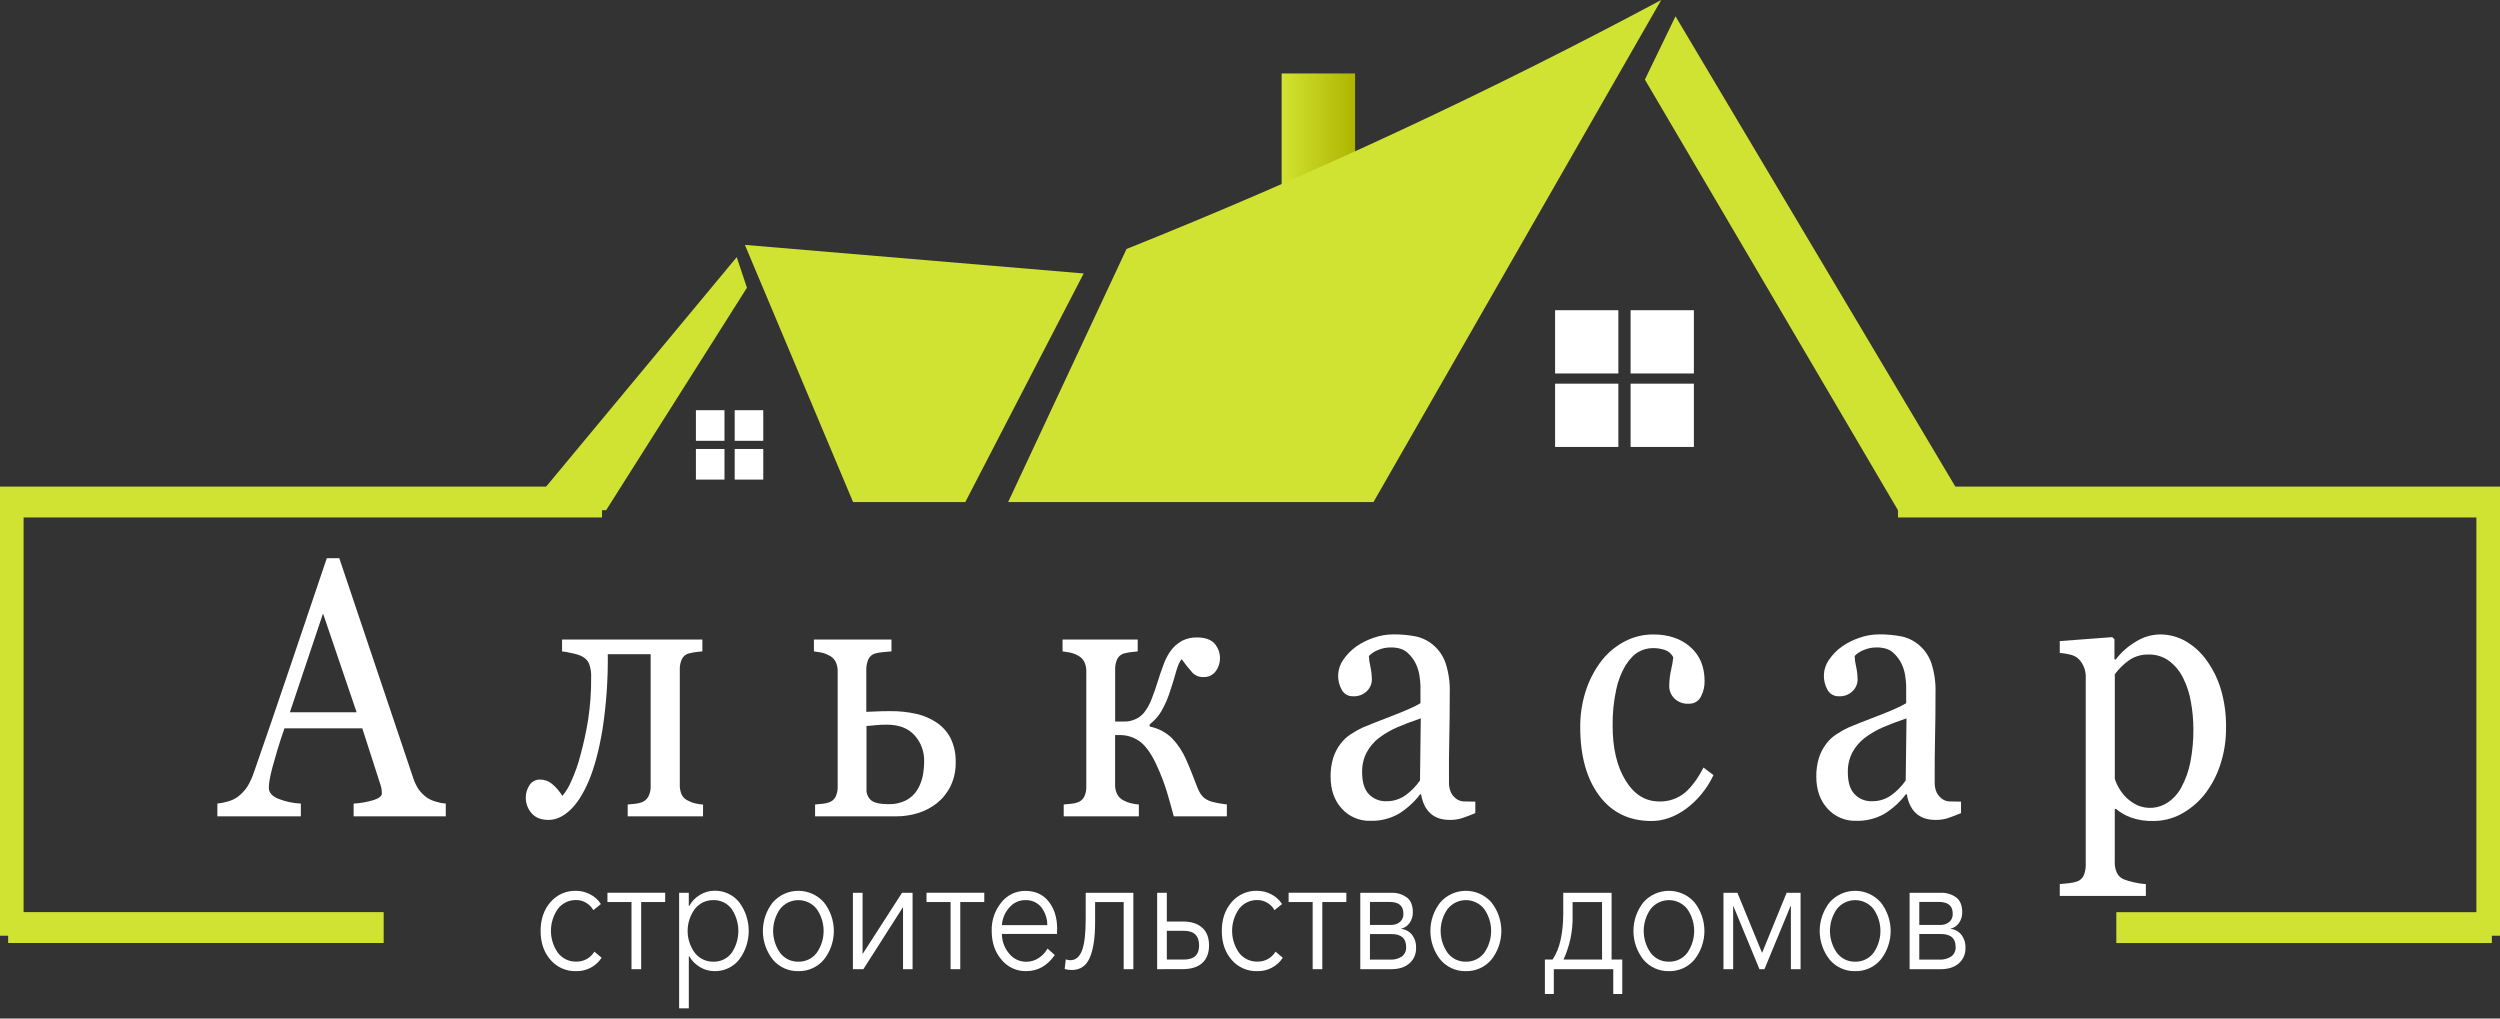 <svg width="243" height="99" viewBox="0 0 243 99" fill="none" xmlns="http://www.w3.org/2000/svg">
<rect x="0" y="0" width="243" height="99" fill="#333333" stroke="none"/>
<g clip-path="url(#clip0)">
<path d="M131.716 15.473L124.575 18.448V7.141H131.716V15.473Z" fill="url(#paint0_linear)"/>
<path d="M184.482 48.798H243" stroke="url(#paint1_linear)" stroke-width="3" stroke-miterlimit="10"/>
<path d="M205.707 90.164H242.207" stroke="url(#paint2_linear)" stroke-width="3" stroke-miterlimit="10"/>
<path d="M242.206 48.699V90.951" stroke="url(#paint3_linear)" stroke-width="3" stroke-miterlimit="10"/>
<path d="M58.518 48.798H0" stroke="url(#paint4_linear)" stroke-width="3" stroke-miterlimit="10"/>
<path d="M37.293 90.158H0.793" stroke="url(#paint5_linear)" stroke-width="3" stroke-miterlimit="10"/>
<path d="M0.793 48.699V90.951" stroke="url(#paint6_linear)" stroke-width="3" stroke-miterlimit="10"/>
<path d="M56.003 94.395C55.53 94.411 55.059 94.32 54.626 94.129C54.193 93.938 53.809 93.652 53.502 93.292C52.865 92.557 52.547 91.623 52.547 90.491C52.547 89.359 52.865 88.425 53.502 87.69C53.809 87.33 54.193 87.044 54.626 86.853C55.059 86.662 55.53 86.571 56.003 86.587C56.472 86.59 56.934 86.704 57.35 86.921C57.781 87.137 58.147 87.466 58.407 87.873L57.675 88.468C57.513 88.177 57.277 87.933 56.991 87.762C56.699 87.579 56.361 87.483 56.017 87.484C55.673 87.475 55.333 87.547 55.023 87.695C54.712 87.842 54.441 88.061 54.232 88.333C53.789 88.96 53.551 89.708 53.551 90.475C53.551 91.243 53.789 91.991 54.232 92.618C54.441 92.891 54.712 93.11 55.022 93.257C55.332 93.405 55.673 93.477 56.017 93.467C56.369 93.476 56.717 93.391 57.026 93.221C57.334 93.051 57.592 92.801 57.772 92.499L58.477 93.094C58.21 93.504 57.842 93.839 57.409 94.066C56.976 94.294 56.492 94.407 56.003 94.395Z" fill="white"/>
<path d="M61.381 94.205V87.678H59.044V86.774H64.656V87.678H62.321V94.205H61.381Z" fill="white"/>
<path d="M66.011 98.013V86.778H66.951V88.063H66.993C67.237 87.612 67.601 87.236 68.044 86.976C68.462 86.72 68.942 86.583 69.433 86.579C69.895 86.566 70.353 86.661 70.773 86.855C71.193 87.049 71.561 87.338 71.851 87.698C72.452 88.502 72.776 89.479 72.776 90.483C72.776 91.487 72.452 92.464 71.851 93.268C71.562 93.631 71.193 93.922 70.772 94.117C70.352 94.313 69.892 94.408 69.429 94.395C68.947 94.392 68.474 94.26 68.06 94.014C67.617 93.76 67.249 93.393 66.995 92.951H66.953V98.013H66.011ZM69.327 93.475C69.671 93.487 70.013 93.416 70.324 93.269C70.635 93.121 70.905 92.9 71.113 92.626C71.54 91.995 71.769 91.25 71.769 90.487C71.769 89.725 71.54 88.98 71.113 88.349C70.906 88.072 70.636 87.85 70.325 87.701C70.014 87.552 69.672 87.48 69.327 87.492C68.984 87.486 68.643 87.561 68.334 87.709C68.024 87.858 67.753 88.077 67.542 88.349C67.084 88.968 66.837 89.717 66.837 90.487C66.837 91.257 67.084 92.007 67.542 92.626C67.754 92.895 68.025 93.113 68.335 93.26C68.645 93.407 68.984 93.481 69.327 93.475Z" fill="white"/>
<path d="M77.593 94.395C77.125 94.406 76.661 94.311 76.234 94.119C75.807 93.927 75.428 93.642 75.126 93.284C74.495 92.49 74.151 91.505 74.151 90.491C74.151 89.477 74.495 88.493 75.126 87.698C75.436 87.349 75.817 87.069 76.244 86.877C76.67 86.686 77.133 86.587 77.6 86.587C78.068 86.587 78.53 86.686 78.957 86.877C79.383 87.069 79.764 87.349 80.075 87.698C80.706 88.492 81.05 89.477 81.05 90.491C81.05 91.506 80.706 92.49 80.075 93.284C79.77 93.643 79.389 93.929 78.96 94.121C78.531 94.313 78.064 94.407 77.593 94.395ZM77.593 93.475C77.937 93.485 78.278 93.413 78.588 93.265C78.899 93.118 79.169 92.898 79.379 92.626C79.819 92 80.056 91.253 80.056 90.487C80.056 89.722 79.819 88.975 79.379 88.349C79.166 88.082 78.896 87.866 78.588 87.717C78.281 87.569 77.944 87.492 77.602 87.492C77.261 87.492 76.924 87.569 76.616 87.717C76.308 87.866 76.038 88.082 75.826 88.349C75.385 88.973 75.148 89.719 75.148 90.483C75.148 91.248 75.385 91.993 75.826 92.618C76.031 92.891 76.299 93.111 76.606 93.26C76.913 93.409 77.252 93.483 77.593 93.475Z" fill="white"/>
<path d="M82.902 94.205V86.778H83.842V92.713H83.856L87.678 86.778H88.702V94.205H87.775V88.206H87.748L83.919 94.205H82.902Z" fill="white"/>
<path d="M92.397 94.205V87.678H90.059V86.774H95.672V87.678H93.338V94.205H92.397Z" fill="white"/>
<path d="M99.737 94.395C99.281 94.403 98.828 94.306 98.414 94.114C98 93.922 97.635 93.638 97.347 93.284C96.711 92.544 96.393 91.613 96.393 90.491C96.361 89.482 96.695 88.496 97.333 87.714C97.609 87.362 97.961 87.078 98.364 86.884C98.767 86.69 99.209 86.591 99.656 86.595C100.633 86.595 101.393 86.942 101.937 87.635C102.481 88.328 102.753 89.206 102.754 90.269C102.754 90.481 102.75 90.65 102.74 90.777H97.385C97.384 91.478 97.634 92.156 98.089 92.689C98.287 92.938 98.54 93.139 98.827 93.276C99.114 93.413 99.429 93.484 99.747 93.483C100.185 93.486 100.615 93.356 100.977 93.11C101.329 92.879 101.618 92.566 101.82 92.197L102.524 92.832C101.799 93.874 100.87 94.395 99.737 94.395ZM97.386 89.92H101.796C101.8 89.285 101.59 88.668 101.201 88.166C101.013 87.943 100.777 87.766 100.509 87.649C100.242 87.532 99.951 87.478 99.66 87.492C99.363 87.49 99.07 87.554 98.801 87.679C98.532 87.804 98.294 87.986 98.105 88.214C97.678 88.684 97.425 89.286 97.386 89.92Z" fill="white"/>
<path d="M104.188 94.284C103.95 94.288 103.713 94.256 103.484 94.189L103.595 93.252C103.737 93.306 103.887 93.333 104.038 93.332C104.544 93.332 104.92 93.022 105.164 92.403C105.409 91.785 105.531 90.745 105.531 89.285V86.778H110.161V94.205H109.221V87.678H106.444V89.662C106.444 91.154 106.271 92.296 105.926 93.09C105.581 93.883 105.002 94.281 104.188 94.284Z" fill="white"/>
<path d="M112.474 94.205V86.778H113.415V89.571H114.976C115.777 89.571 116.401 89.769 116.848 90.166C117.295 90.563 117.519 91.139 117.519 91.896C117.519 92.636 117.3 93.205 116.862 93.602C116.424 93.998 115.8 94.197 114.99 94.197L112.474 94.205ZM113.415 93.268H115.087C116.064 93.268 116.553 92.813 116.553 91.904C116.553 90.951 116.064 90.475 115.087 90.475H113.415V93.268Z" fill="white"/>
<path d="M122.212 94.395C121.739 94.411 121.269 94.32 120.835 94.129C120.402 93.938 120.018 93.652 119.711 93.292C119.075 92.557 118.757 91.623 118.757 90.491C118.757 89.359 119.075 88.425 119.711 87.69C120.018 87.33 120.402 87.044 120.835 86.853C121.269 86.662 121.739 86.571 122.212 86.587C122.681 86.59 123.143 86.704 123.559 86.921C123.991 87.137 124.356 87.466 124.616 87.873L123.884 88.468C123.722 88.177 123.486 87.933 123.2 87.762C122.908 87.579 122.57 87.483 122.226 87.484C121.883 87.475 121.542 87.547 121.232 87.695C120.921 87.842 120.65 88.061 120.441 88.333C119.998 88.96 119.76 89.708 119.76 90.475C119.76 91.243 119.998 91.991 120.441 92.618C120.65 92.891 120.921 93.11 121.231 93.257C121.541 93.405 121.882 93.477 122.226 93.467C122.578 93.476 122.927 93.391 123.235 93.221C123.544 93.051 123.801 92.801 123.982 92.499L124.686 93.094C124.419 93.504 124.051 93.839 123.618 94.066C123.185 94.294 122.701 94.407 122.212 94.395Z" fill="white"/>
<path d="M127.59 94.205V87.678H125.253V86.774H130.865V87.678H128.528V94.205H127.59Z" fill="white"/>
<path d="M132.22 94.205V86.778H135.247C135.777 86.76 136.299 86.916 136.733 87.222C137.129 87.518 137.328 88.005 137.328 88.682C137.335 89.048 137.226 89.406 137.016 89.706C136.821 89.989 136.528 90.19 136.193 90.269V90.285C136.397 90.306 136.596 90.367 136.776 90.465C136.957 90.563 137.116 90.696 137.244 90.856C137.523 91.225 137.664 91.68 137.641 92.142C137.652 92.424 137.6 92.706 137.488 92.965C137.375 93.225 137.206 93.456 136.992 93.641C136.559 94.017 135.974 94.205 135.237 94.205H132.22ZM133.16 89.904H135.219C135.521 89.911 135.816 89.816 136.056 89.634C136.178 89.532 136.274 89.403 136.335 89.257C136.397 89.11 136.422 88.951 136.409 88.793C136.409 88.042 135.958 87.666 135.054 87.666H133.162L133.16 89.904ZM133.16 93.276H135.144C135.537 93.293 135.925 93.188 136.257 92.975C136.399 92.867 136.512 92.725 136.586 92.562C136.659 92.399 136.69 92.221 136.675 92.042C136.675 91.207 136.196 90.789 135.237 90.789H133.16V93.276Z" fill="white"/>
<path d="M142.475 94.395C142.007 94.406 141.543 94.311 141.116 94.119C140.689 93.927 140.31 93.642 140.008 93.284C139.377 92.49 139.033 91.505 139.033 90.491C139.033 89.477 139.377 88.493 140.008 87.698C140.318 87.349 140.699 87.069 141.126 86.877C141.552 86.686 142.015 86.587 142.482 86.587C142.95 86.587 143.412 86.686 143.839 86.877C144.265 87.069 144.646 87.349 144.957 87.698C145.588 88.493 145.931 89.477 145.931 90.491C145.931 91.505 145.588 92.49 144.957 93.284C144.652 93.643 144.271 93.929 143.842 94.121C143.413 94.313 142.946 94.407 142.475 94.395ZM142.475 93.475C142.819 93.485 143.16 93.413 143.47 93.265C143.781 93.118 144.052 92.898 144.261 92.626C144.701 92 144.938 91.253 144.938 90.487C144.938 89.722 144.701 88.975 144.261 88.349C144.048 88.082 143.778 87.866 143.47 87.717C143.163 87.569 142.826 87.492 142.484 87.492C142.143 87.492 141.806 87.569 141.498 87.717C141.19 87.866 140.92 88.082 140.708 88.349C140.267 88.973 140.03 89.719 140.03 90.483C140.03 91.248 140.267 91.993 140.708 92.618C140.913 92.891 141.181 93.111 141.488 93.26C141.795 93.409 142.134 93.483 142.475 93.475Z" fill="white"/>
<path d="M150.164 96.617V93.268H150.91C151.602 92.253 151.947 90.745 151.947 88.746V86.778H156.647V93.268H157.684V96.617H156.809V94.205H151.031V96.617H150.164ZM151.975 93.268H155.718V87.678H152.856V89.043C152.887 90.501 152.584 91.946 151.971 93.268H151.975Z" fill="white"/>
<path d="M162.213 94.395C161.745 94.406 161.28 94.311 160.853 94.119C160.426 93.927 160.048 93.642 159.745 93.284C159.114 92.49 158.771 91.505 158.771 90.491C158.771 89.477 159.114 88.493 159.745 87.698C160.056 87.349 160.437 87.069 160.863 86.877C161.29 86.686 161.752 86.587 162.22 86.587C162.687 86.587 163.15 86.686 163.576 86.877C164.003 87.069 164.384 87.349 164.694 87.698C165.325 88.493 165.669 89.477 165.669 90.491C165.669 91.505 165.325 92.49 164.694 93.284C164.39 93.643 164.009 93.929 163.58 94.121C163.15 94.313 162.683 94.407 162.213 94.395ZM162.213 93.475C162.556 93.485 162.897 93.413 163.208 93.265C163.518 93.118 163.789 92.898 163.998 92.626C164.439 92 164.675 91.253 164.675 90.487C164.675 89.722 164.439 88.975 163.998 88.349C163.786 88.082 163.516 87.866 163.208 87.717C162.9 87.569 162.563 87.492 162.222 87.492C161.88 87.492 161.543 87.569 161.236 87.717C160.928 87.866 160.658 88.082 160.445 88.349C160.005 88.973 159.768 89.719 159.768 90.483C159.768 91.248 160.005 91.993 160.445 92.618C160.651 92.891 160.918 93.111 161.226 93.26C161.533 93.409 161.871 93.483 162.213 93.475Z" fill="white"/>
<path d="M167.521 94.205V86.778H168.876L171.266 92.602H171.28L173.661 86.778H175.016V94.205H174.075V88.055H174.048L171.504 94.205H171.02L168.477 88.055H168.463V94.205H167.521Z" fill="white"/>
<path d="M180.316 94.395C179.848 94.406 179.383 94.311 178.956 94.119C178.529 93.927 178.151 93.642 177.848 93.284C177.217 92.49 176.874 91.505 176.874 90.491C176.874 89.477 177.217 88.493 177.848 87.698C178.159 87.349 178.54 87.069 178.966 86.877C179.393 86.686 179.855 86.587 180.323 86.587C180.79 86.587 181.253 86.686 181.679 86.877C182.106 87.069 182.487 87.349 182.797 87.698C183.428 88.493 183.772 89.477 183.772 90.491C183.772 91.505 183.428 92.49 182.797 93.284C182.493 93.643 182.112 93.929 181.682 94.121C181.253 94.313 180.786 94.407 180.316 94.395ZM180.316 93.475C180.659 93.485 181 93.413 181.311 93.265C181.621 93.118 181.892 92.898 182.101 92.626C182.542 92 182.778 91.253 182.778 90.487C182.778 89.722 182.542 88.975 182.101 88.349C181.889 88.082 181.619 87.866 181.311 87.717C181.003 87.569 180.666 87.492 180.325 87.492C179.983 87.492 179.646 87.569 179.339 87.717C179.031 87.866 178.761 88.082 178.548 88.349C178.108 88.973 177.871 89.719 177.871 90.483C177.871 91.248 178.108 91.993 178.548 92.618C178.754 92.891 179.021 93.111 179.328 93.26C179.636 93.409 179.974 93.483 180.316 93.475Z" fill="white"/>
<path d="M185.614 94.205V86.778H188.647C189.178 86.76 189.699 86.916 190.133 87.222C190.53 87.518 190.728 88.005 190.728 88.682C190.736 89.048 190.627 89.406 190.417 89.706C190.222 89.989 189.928 90.19 189.594 90.269V90.285C189.798 90.306 189.996 90.367 190.177 90.465C190.357 90.563 190.516 90.696 190.645 90.856C190.924 91.225 191.064 91.68 191.042 92.142C191.053 92.424 191 92.706 190.888 92.965C190.776 93.225 190.607 93.456 190.393 93.641C189.959 94.017 189.374 94.205 188.637 94.205H185.614ZM186.555 89.904H188.614C188.915 89.911 189.21 89.816 189.451 89.634C189.573 89.533 189.668 89.403 189.73 89.257C189.791 89.11 189.817 88.951 189.804 88.793C189.804 88.042 189.352 87.666 188.449 87.666H186.555V89.904ZM186.555 93.276H188.538C188.931 93.293 189.32 93.187 189.651 92.975C189.798 92.869 189.915 92.727 189.991 92.563C190.067 92.4 190.101 92.219 190.087 92.038C190.087 91.203 189.608 90.785 188.649 90.785H186.555V93.276Z" fill="white"/>
<path d="M93.828 48.798H82.918L72.404 23.804L105.333 26.581L93.828 48.798Z" fill="url(#paint7_linear)"/>
<path d="M161.471 0L133.501 48.798H97.993L109.499 24.201C118.029 20.787 126.913 16.97 136.08 12.695C145.056 8.51 153.522 4.249 161.471 0Z" fill="url(#paint8_linear)"/>
<path d="M191.424 49.592H184.482L159.884 7.736L162.86 1.587L191.424 49.592Z" fill="url(#paint9_linear)"/>
<path d="M72.602 27.97L71.611 24.994L51.179 49.592H58.915L72.602 27.97Z" fill="url(#paint10_linear)"/>
<path d="M70.42 39.872H67.643V42.847H70.42V39.872Z" fill="white"/>
<path d="M74.189 39.872H71.412V42.847H74.189V39.872Z" fill="white"/>
<path d="M74.189 43.641H71.412V46.616H74.189V43.641Z" fill="white"/>
<path d="M70.42 43.641H67.643V46.616H70.42V43.641Z" fill="white"/>
<path d="M157.305 30.152H151.156V36.301H157.305V30.152Z" fill="white"/>
<path d="M164.645 30.152H158.495V36.301H164.645V30.152Z" fill="white"/>
<path d="M164.645 37.293H158.495V43.443H164.645V37.293Z" fill="white"/>
<path d="M157.305 37.293H151.156V43.443H157.305V37.293Z" fill="white"/>
<path d="M43.329 79.347H34.373V78.109C35.04 78.073 35.7 77.956 36.339 77.76C36.86 77.585 37.12 77.371 37.12 77.115C37.119 76.987 37.109 76.859 37.091 76.732C37.073 76.597 37.043 76.465 36.999 76.336L35.214 70.791H27.65C27.366 71.605 27.135 72.314 26.958 72.918C26.781 73.522 26.622 74.078 26.48 74.586C26.348 75.086 26.256 75.493 26.206 75.806C26.162 76.06 26.136 76.316 26.131 76.574C26.131 77.039 26.45 77.4 27.087 77.655C27.776 77.922 28.505 78.075 29.243 78.109V79.347H21.128V78.109C21.464 78.073 21.796 78.007 22.12 77.911C22.468 77.822 22.797 77.672 23.092 77.466C23.459 77.191 23.778 76.856 24.034 76.475C24.305 76.028 24.524 75.551 24.687 75.054C25.77 71.951 26.965 68.464 28.271 64.594C29.578 60.725 30.742 57.279 31.765 54.255H32.978L40.156 75.598C40.276 75.986 40.45 76.356 40.671 76.697C40.896 77.009 41.168 77.286 41.477 77.516C41.756 77.701 42.064 77.839 42.387 77.927C42.693 78.024 43.009 78.085 43.329 78.109V79.347ZM34.661 69.23L31.398 59.629L28.178 69.23H34.661Z" fill="white"/>
<path d="M68.332 79.347H61.012V78.196L61.726 78.127C61.944 78.109 62.158 78.063 62.363 77.988C62.639 77.889 62.871 77.694 63.015 77.439C63.18 77.125 63.258 76.773 63.243 76.419V63.587H59.078C59.106 66.037 58.934 68.486 58.562 70.908C58.218 72.954 57.773 74.622 57.225 75.911C56.688 77.178 56.08 78.126 55.402 78.754C54.724 79.382 54.03 79.696 53.321 79.696C52.593 79.696 52.041 79.478 51.667 79.041C51.298 78.62 51.098 78.076 51.105 77.516C51.106 77.093 51.23 76.679 51.462 76.326C51.571 76.149 51.726 76.004 51.91 75.908C52.094 75.811 52.3 75.766 52.508 75.776C52.93 75.775 53.339 75.923 53.662 76.195C54.055 76.53 54.393 76.924 54.664 77.363C55.016 76.933 55.305 76.455 55.523 75.943C55.901 75.112 56.204 74.249 56.428 73.364C56.737 72.234 56.985 71.088 57.171 69.93C57.375 68.583 57.471 67.221 57.459 65.858C57.483 65.402 57.415 64.945 57.261 64.515C57.132 64.227 56.913 63.989 56.638 63.835C56.341 63.681 56.024 63.572 55.696 63.511C55.261 63.412 54.906 63.346 54.632 63.313V62.162H68.27V63.313C67.977 63.337 67.721 63.366 67.502 63.4C67.284 63.435 67.086 63.476 66.907 63.523C66.77 63.566 66.642 63.637 66.534 63.732C66.425 63.826 66.337 63.942 66.275 64.073C66.13 64.393 66.062 64.742 66.076 65.092V76.25C66.062 76.591 66.124 76.93 66.259 77.242C66.392 77.503 66.612 77.71 66.882 77.826C67.099 77.944 67.331 78.032 67.572 78.087C67.825 78.147 68.081 78.188 68.34 78.21L68.332 79.347Z" fill="white"/>
<path d="M92.893 74.064C92.915 74.888 92.738 75.704 92.378 76.445C92.057 77.085 91.601 77.647 91.041 78.093C90.493 78.512 89.876 78.831 89.218 79.035C88.539 79.245 87.833 79.35 87.123 79.347H79.226V78.196L79.948 78.127C80.168 78.11 80.385 78.063 80.593 77.988C80.866 77.893 81.092 77.696 81.223 77.439C81.37 77.12 81.438 76.77 81.422 76.419V65.263C81.433 64.927 81.36 64.595 81.21 64.295C81.065 64.034 80.841 63.826 80.571 63.7C80.331 63.568 80.072 63.474 79.803 63.42C79.555 63.374 79.324 63.339 79.113 63.315V62.164H86.651V63.315C86.347 63.339 86.05 63.365 85.762 63.394C85.518 63.415 85.276 63.459 85.04 63.525C84.894 63.569 84.759 63.645 84.646 63.748C84.533 63.852 84.445 63.979 84.387 64.12C84.262 64.43 84.2 64.762 84.205 65.096V69.192C84.61 69.181 84.956 69.166 85.244 69.149C85.533 69.132 85.951 69.123 86.498 69.123C87.368 69.111 88.237 69.201 89.087 69.393C89.777 69.549 90.433 69.83 91.023 70.22C91.599 70.603 92.069 71.125 92.389 71.738C92.743 72.461 92.915 73.26 92.893 74.064ZM89.827 73.977C89.847 73.056 89.516 72.162 88.9 71.476C88.283 70.784 87.381 70.438 86.197 70.438C85.786 70.434 85.375 70.454 84.967 70.5C84.72 70.535 84.472 70.555 84.223 70.561V76.699C84.208 76.905 84.242 77.113 84.322 77.304C84.403 77.495 84.527 77.664 84.685 77.798C84.993 78.042 85.552 78.165 86.363 78.165C86.961 78.186 87.554 78.054 88.087 77.782C88.518 77.554 88.882 77.218 89.142 76.806C89.399 76.393 89.581 75.939 89.682 75.463C89.781 74.974 89.829 74.476 89.827 73.977Z" fill="white"/>
<path d="M119.249 79.347H114.091C113.836 78.396 113.606 77.582 113.403 76.903C113.152 76.1 112.851 75.313 112.502 74.546C112.023 73.457 111.5 72.668 110.931 72.18C110.313 71.676 109.532 71.416 108.735 71.45H108.388V76.248C108.375 76.586 108.448 76.921 108.6 77.222C108.745 77.483 108.969 77.691 109.239 77.817C109.456 77.935 109.688 78.022 109.929 78.077C110.182 78.136 110.438 78.176 110.697 78.198V79.347H103.393V78.196L104.115 78.127C104.335 78.11 104.552 78.063 104.76 77.988C105.033 77.893 105.259 77.696 105.391 77.439C105.537 77.12 105.605 76.77 105.589 76.419V65.263C105.6 64.927 105.527 64.595 105.377 64.295C105.232 64.034 105.008 63.826 104.738 63.7C104.498 63.568 104.239 63.474 103.97 63.42C103.722 63.374 103.492 63.339 103.28 63.315V62.164H110.584V63.315C110.29 63.339 110.034 63.368 109.816 63.402C109.598 63.437 109.4 63.478 109.221 63.525C109.084 63.569 108.957 63.64 108.848 63.734C108.74 63.829 108.652 63.945 108.59 64.075C108.446 64.395 108.378 64.744 108.392 65.094V70.133H109.352C109.7 70.13 110.042 70.053 110.358 69.907C110.681 69.764 110.967 69.55 111.195 69.28C111.517 68.863 111.774 68.398 111.955 67.903C112.177 67.333 112.364 66.798 112.516 66.298C112.677 65.769 112.862 65.229 113.069 64.678C113.225 64.224 113.436 63.791 113.698 63.388C114.004 62.927 114.418 62.547 114.904 62.281C115.345 62.063 115.831 61.953 116.323 61.958C117.102 61.958 117.673 62.15 118.036 62.533C118.368 62.907 118.56 63.383 118.581 63.882C118.601 64.381 118.449 64.871 118.15 65.271C118.015 65.445 117.841 65.585 117.641 65.679C117.442 65.773 117.223 65.818 117.003 65.81C116.807 65.822 116.61 65.793 116.426 65.725C116.241 65.656 116.073 65.55 115.932 65.414C115.547 64.989 115.189 64.54 114.861 64.071C114.668 64.269 114.483 64.684 114.307 65.316C114.131 65.948 113.962 66.503 113.799 66.981C113.574 67.742 113.261 68.475 112.865 69.163C112.575 69.644 112.196 70.065 111.748 70.404V70.619C112.577 70.78 113.34 71.183 113.942 71.775C114.521 72.392 114.986 73.107 115.317 73.886C115.499 74.292 115.704 74.788 115.932 75.374C116.159 75.96 116.309 76.345 116.38 76.53C116.582 77.052 116.825 77.409 117.108 77.599C117.346 77.77 117.616 77.891 117.902 77.954C118.134 78.013 118.37 78.061 118.608 78.101C118.846 78.141 119.061 78.173 119.252 78.196L119.249 79.347Z" fill="white"/>
<path d="M143.4 79.034C142.924 79.232 142.506 79.392 142.146 79.514C141.751 79.641 141.339 79.703 140.924 79.696C140.131 79.696 139.5 79.484 139.034 79.059C138.567 78.635 138.266 78.016 138.131 77.203H138.04C137.46 77.969 136.741 78.62 135.921 79.121C135.089 79.582 134.147 79.811 133.196 79.783C132.674 79.799 132.156 79.7 131.676 79.494C131.196 79.289 130.767 78.981 130.419 78.593C129.695 77.8 129.333 76.766 129.333 75.491C129.324 74.887 129.406 74.285 129.575 73.705C129.731 73.195 129.978 72.716 130.304 72.293C130.578 71.924 130.918 71.608 131.305 71.361C131.677 71.112 132.067 70.893 132.474 70.706C132.93 70.509 133.856 70.143 135.251 69.607C136.646 69.072 137.585 68.653 138.068 68.351V66.626C138.055 66.334 138.027 66.043 137.984 65.755C137.93 65.332 137.81 64.92 137.627 64.535C137.423 64.104 137.131 63.72 136.768 63.41C136.399 63.09 135.876 62.93 135.197 62.93C134.75 62.926 134.308 63.018 133.9 63.2C133.58 63.324 133.292 63.518 133.057 63.767C133.072 64.114 133.12 64.459 133.202 64.797C133.293 65.209 133.342 65.63 133.346 66.052C133.344 66.261 133.301 66.467 133.219 66.658C133.136 66.85 133.018 67.023 132.868 67.169C132.695 67.342 132.487 67.477 132.258 67.564C132.029 67.651 131.784 67.689 131.539 67.675C131.314 67.689 131.089 67.638 130.891 67.528C130.693 67.418 130.531 67.255 130.423 67.056C130.167 66.606 130.044 66.093 130.069 65.576C130.093 65.059 130.263 64.56 130.559 64.136C130.907 63.629 131.342 63.186 131.843 62.829C132.353 62.477 132.909 62.198 133.497 62.002C134.106 61.782 134.748 61.667 135.396 61.663C136.142 61.652 136.887 61.719 137.619 61.861C138.258 61.997 138.851 62.294 139.343 62.724C139.885 63.192 140.291 63.797 140.519 64.475C140.813 65.396 140.947 66.36 140.916 67.326C140.916 68.988 140.901 70.461 140.871 71.746C140.84 73.03 140.83 74.436 140.841 75.965C140.822 76.336 140.89 76.706 141.039 77.046C141.186 77.324 141.403 77.559 141.67 77.726C141.89 77.849 142.14 77.909 142.392 77.901C142.721 77.913 143.058 77.919 143.402 77.919L143.4 79.034ZM138.099 69.825C137.238 70.116 136.484 70.402 135.836 70.682C135.194 70.958 134.587 71.31 134.029 71.73C133.539 72.111 133.134 72.59 132.839 73.136C132.532 73.732 132.381 74.396 132.398 75.066C132.398 76.033 132.618 76.744 133.059 77.199C133.276 77.423 133.537 77.599 133.826 77.716C134.115 77.834 134.425 77.889 134.737 77.879C135.418 77.893 136.085 77.684 136.635 77.284C137.176 76.891 137.645 76.41 138.024 75.86L138.099 69.825Z" fill="white"/>
<path d="M160.521 79.801C158.355 79.801 156.659 78.976 155.435 77.326C154.21 75.675 153.598 73.461 153.598 70.682C153.589 69.534 153.756 68.391 154.092 67.292C154.407 66.264 154.889 65.295 155.52 64.424C156.114 63.602 156.881 62.92 157.768 62.428C158.667 61.923 159.682 61.662 160.713 61.67C162.181 61.67 163.376 62.074 164.298 62.882C165.22 63.691 165.682 64.792 165.686 66.187C165.697 66.724 165.572 67.255 165.321 67.731C165.208 67.945 165.036 68.122 164.825 68.241C164.614 68.36 164.373 68.416 164.131 68.401C163.876 68.416 163.621 68.378 163.381 68.288C163.142 68.198 162.924 68.059 162.743 67.879C162.43 67.572 162.253 67.153 162.249 66.715C162.251 66.174 162.312 65.635 162.431 65.108C162.527 64.71 162.597 64.307 162.643 63.9C162.564 63.731 162.451 63.581 162.311 63.456C162.172 63.332 162.009 63.238 161.832 63.178C161.459 63.054 161.067 62.992 160.674 62.995C160.188 62.995 159.71 63.118 159.285 63.353C158.846 63.591 158.419 64.03 158.006 64.67C157.574 65.398 157.267 66.194 157.097 67.024C156.847 68.187 156.729 69.374 156.748 70.563C156.748 72.725 157.165 74.489 158 75.854C158.834 77.219 159.925 77.901 161.273 77.901C162.166 77.93 163.04 77.638 163.736 77.078C164.398 76.529 165.012 75.705 165.579 74.606L166.549 75.338C165.95 76.626 165.042 77.746 163.907 78.599C162.812 79.4 161.683 79.801 160.521 79.801Z" fill="white"/>
<path d="M190.611 79.034C190.135 79.232 189.717 79.392 189.358 79.514C188.963 79.641 188.55 79.703 188.136 79.696C187.342 79.696 186.712 79.484 186.245 79.059C185.778 78.635 185.477 78.016 185.343 77.203H185.251C184.672 77.969 183.953 78.62 183.133 79.121C182.3 79.582 181.359 79.811 180.407 79.783C179.886 79.799 179.367 79.7 178.887 79.495C178.408 79.289 177.979 78.981 177.63 78.593C176.907 77.8 176.545 76.766 176.545 75.491C176.535 74.887 176.617 74.285 176.787 73.705C176.942 73.194 177.189 72.716 177.515 72.293C177.79 71.924 178.129 71.608 178.517 71.361C178.888 71.112 179.279 70.893 179.685 70.706C180.141 70.509 181.067 70.143 182.462 69.607C183.857 69.072 184.796 68.653 185.279 68.351V66.626C185.266 66.334 185.239 66.043 185.196 65.755C185.142 65.332 185.022 64.92 184.839 64.535C184.635 64.104 184.343 63.721 183.982 63.41C183.613 63.09 183.089 62.93 182.411 62.93C181.964 62.926 181.522 63.018 181.113 63.2C180.794 63.324 180.506 63.518 180.27 63.767C180.285 64.114 180.334 64.459 180.415 64.797C180.507 65.209 180.555 65.63 180.56 66.052C180.557 66.261 180.514 66.467 180.432 66.658C180.35 66.85 180.231 67.023 180.082 67.169C179.908 67.342 179.7 67.477 179.471 67.564C179.242 67.651 178.997 67.689 178.753 67.675C178.527 67.689 178.302 67.638 178.104 67.528C177.907 67.418 177.744 67.255 177.636 67.056C177.381 66.606 177.258 66.093 177.282 65.576C177.306 65.059 177.476 64.56 177.773 64.136C178.121 63.629 178.555 63.186 179.056 62.829C179.566 62.477 180.123 62.198 180.711 62.002C181.32 61.782 181.962 61.667 182.609 61.663C183.356 61.652 184.102 61.719 184.835 61.861C185.473 61.997 186.067 62.294 186.559 62.724C187.1 63.192 187.507 63.797 187.735 64.475C188.028 65.396 188.163 66.36 188.132 67.326C188.132 68.988 188.116 70.461 188.086 71.746C188.056 73.03 188.044 74.436 188.052 75.965C188.034 76.336 188.101 76.706 188.251 77.046C188.397 77.324 188.615 77.559 188.881 77.726C189.102 77.849 189.351 77.909 189.603 77.901C189.933 77.913 190.269 77.919 190.613 77.919L190.611 79.034ZM185.311 69.825C184.45 70.116 183.695 70.402 183.047 70.682C182.405 70.958 181.799 71.31 181.24 71.73C180.751 72.111 180.345 72.59 180.05 73.136C179.744 73.732 179.592 74.396 179.61 75.066C179.61 76.033 179.83 76.744 180.27 77.199C180.487 77.423 180.748 77.599 181.037 77.716C181.326 77.834 181.637 77.889 181.948 77.879C182.629 77.893 183.296 77.684 183.847 77.284C184.387 76.891 184.857 76.41 185.235 75.86L185.311 69.825Z" fill="white"/>
<path d="M214.489 64.196C215.108 65.055 215.578 66.013 215.877 67.028C216.223 68.226 216.39 69.469 216.371 70.716C216.385 71.981 216.184 73.24 215.776 74.437C215.426 75.477 214.897 76.448 214.213 77.306C213.587 78.065 212.818 78.693 211.95 79.154C211.134 79.581 210.227 79.802 209.307 79.799C208.553 79.823 207.8 79.705 207.09 79.45C206.577 79.256 206.1 78.979 205.677 78.631H205.556V83.804C205.544 84.166 205.616 84.525 205.768 84.854C205.906 85.129 206.137 85.346 206.421 85.465C206.758 85.597 207.106 85.699 207.46 85.77C207.827 85.857 208.201 85.913 208.577 85.937V87.083H200.21V85.933C200.524 85.909 200.827 85.88 201.121 85.845C201.391 85.816 201.657 85.758 201.914 85.671C202.058 85.62 202.189 85.539 202.299 85.434C202.409 85.329 202.496 85.201 202.553 85.06C202.681 84.732 202.743 84.382 202.735 84.03V65.741C202.735 65.391 202.657 65.045 202.507 64.729C202.372 64.423 202.169 64.151 201.912 63.936C201.684 63.776 201.426 63.666 201.152 63.612C200.843 63.539 200.528 63.489 200.21 63.464V62.313L205.312 61.93L205.524 62.139V64.075L205.645 64.11C206.179 63.407 206.844 62.814 207.605 62.367C208.301 61.926 209.105 61.685 209.928 61.668C210.827 61.66 211.711 61.895 212.487 62.349C213.277 62.817 213.959 63.446 214.489 64.196ZM212.013 76.556C212.441 75.771 212.744 74.923 212.91 74.045C213.111 72.993 213.207 71.925 213.197 70.855C213.195 69.972 213.114 69.091 212.955 68.222C212.82 67.41 212.564 66.622 212.195 65.886C211.877 65.243 211.415 64.682 210.845 64.247C210.265 63.822 209.56 63.601 208.841 63.62C208.159 63.6 207.488 63.799 206.927 64.188C206.403 64.563 205.942 65.019 205.56 65.539V75.703C205.665 76.047 205.816 76.375 206.008 76.679C206.201 76.997 206.433 77.29 206.699 77.55C207.002 77.833 207.345 78.071 207.716 78.256C208.193 78.469 208.715 78.559 209.235 78.516C209.756 78.474 210.257 78.3 210.692 78.012C211.244 77.642 211.697 77.143 212.013 76.558V76.556Z" fill="white"/>
</g>
<defs>
<linearGradient id="paint0_linear" x1="124.575" y1="12.795" x2="131.716" y2="12.795" gradientUnits="userSpaceOnUse">
<stop stop-color="#D1E332"/>
<stop offset="1" stop-color="#AEB500"/>
</linearGradient>
<linearGradient id="paint1_linear" x1="29092.6" y1="171.798" x2="47818.4" y2="171.798" gradientUnits="userSpaceOnUse">
<stop stop-color="#D1E332"/>
<stop offset="1" stop-color="#AEB500"/>
</linearGradient>
<linearGradient id="paint2_linear" x1="18236.5" y1="213.164" x2="29916.4" y2="213.164" gradientUnits="userSpaceOnUse">
<stop stop-color="#D1E332"/>
<stop offset="1" stop-color="#AEB500"/>
</linearGradient>
<linearGradient id="paint3_linear" x1="736.206" y1="5245.72" x2="1056.21" y2="5245.72" gradientUnits="userSpaceOnUse">
<stop stop-color="#D1E332"/>
<stop offset="1" stop-color="#AEB500"/>
</linearGradient>
<linearGradient id="paint4_linear" x1="28908.1" y1="171.798" x2="47633.9" y2="171.798" gradientUnits="userSpaceOnUse">
<stop stop-color="#D1E332"/>
<stop offset="1" stop-color="#AEB500"/>
</linearGradient>
<linearGradient id="paint5_linear" x1="18031.6" y1="213.158" x2="29711.5" y2="213.158" gradientUnits="userSpaceOnUse">
<stop stop-color="#D1E332"/>
<stop offset="1" stop-color="#AEB500"/>
</linearGradient>
<linearGradient id="paint6_linear" x1="494.793" y1="5245.72" x2="814.793" y2="5245.72" gradientUnits="userSpaceOnUse">
<stop stop-color="#D1E332"/>
<stop offset="1" stop-color="#AEB500"/>
</linearGradient>
<linearGradient id="paint7_linear" x1="12091.5" y1="4597.76" x2="17557.7" y2="4597.76" gradientUnits="userSpaceOnUse">
<stop stop-color="#D1E332"/>
<stop offset="1" stop-color="#AEB500"/>
</linearGradient>
<linearGradient id="paint8_linear" x1="31455.9" y1="6002.2" x2="51768.7" y2="6002.2" gradientUnits="userSpaceOnUse">
<stop stop-color="#D1E332"/>
<stop offset="1" stop-color="#AEB500"/>
</linearGradient>
<linearGradient id="paint9_linear" x1="25581.5" y1="6194.22" x2="30596.4" y2="6194.22" gradientUnits="userSpaceOnUse">
<stop stop-color="#D1E332"/>
<stop offset="1" stop-color="#AEB500"/>
</linearGradient>
<linearGradient id="paint10_linear" x1="5578.49" y1="4649.33" x2="7892.24" y2="4649.33" gradientUnits="userSpaceOnUse">
<stop stop-color="#D1E332"/>
<stop offset="1" stop-color="#AEB500"/>
</linearGradient>
<clipPath id="clip0">
<rect width="243" height="98.013" fill="white"/>
</clipPath>
</defs>
</svg>
